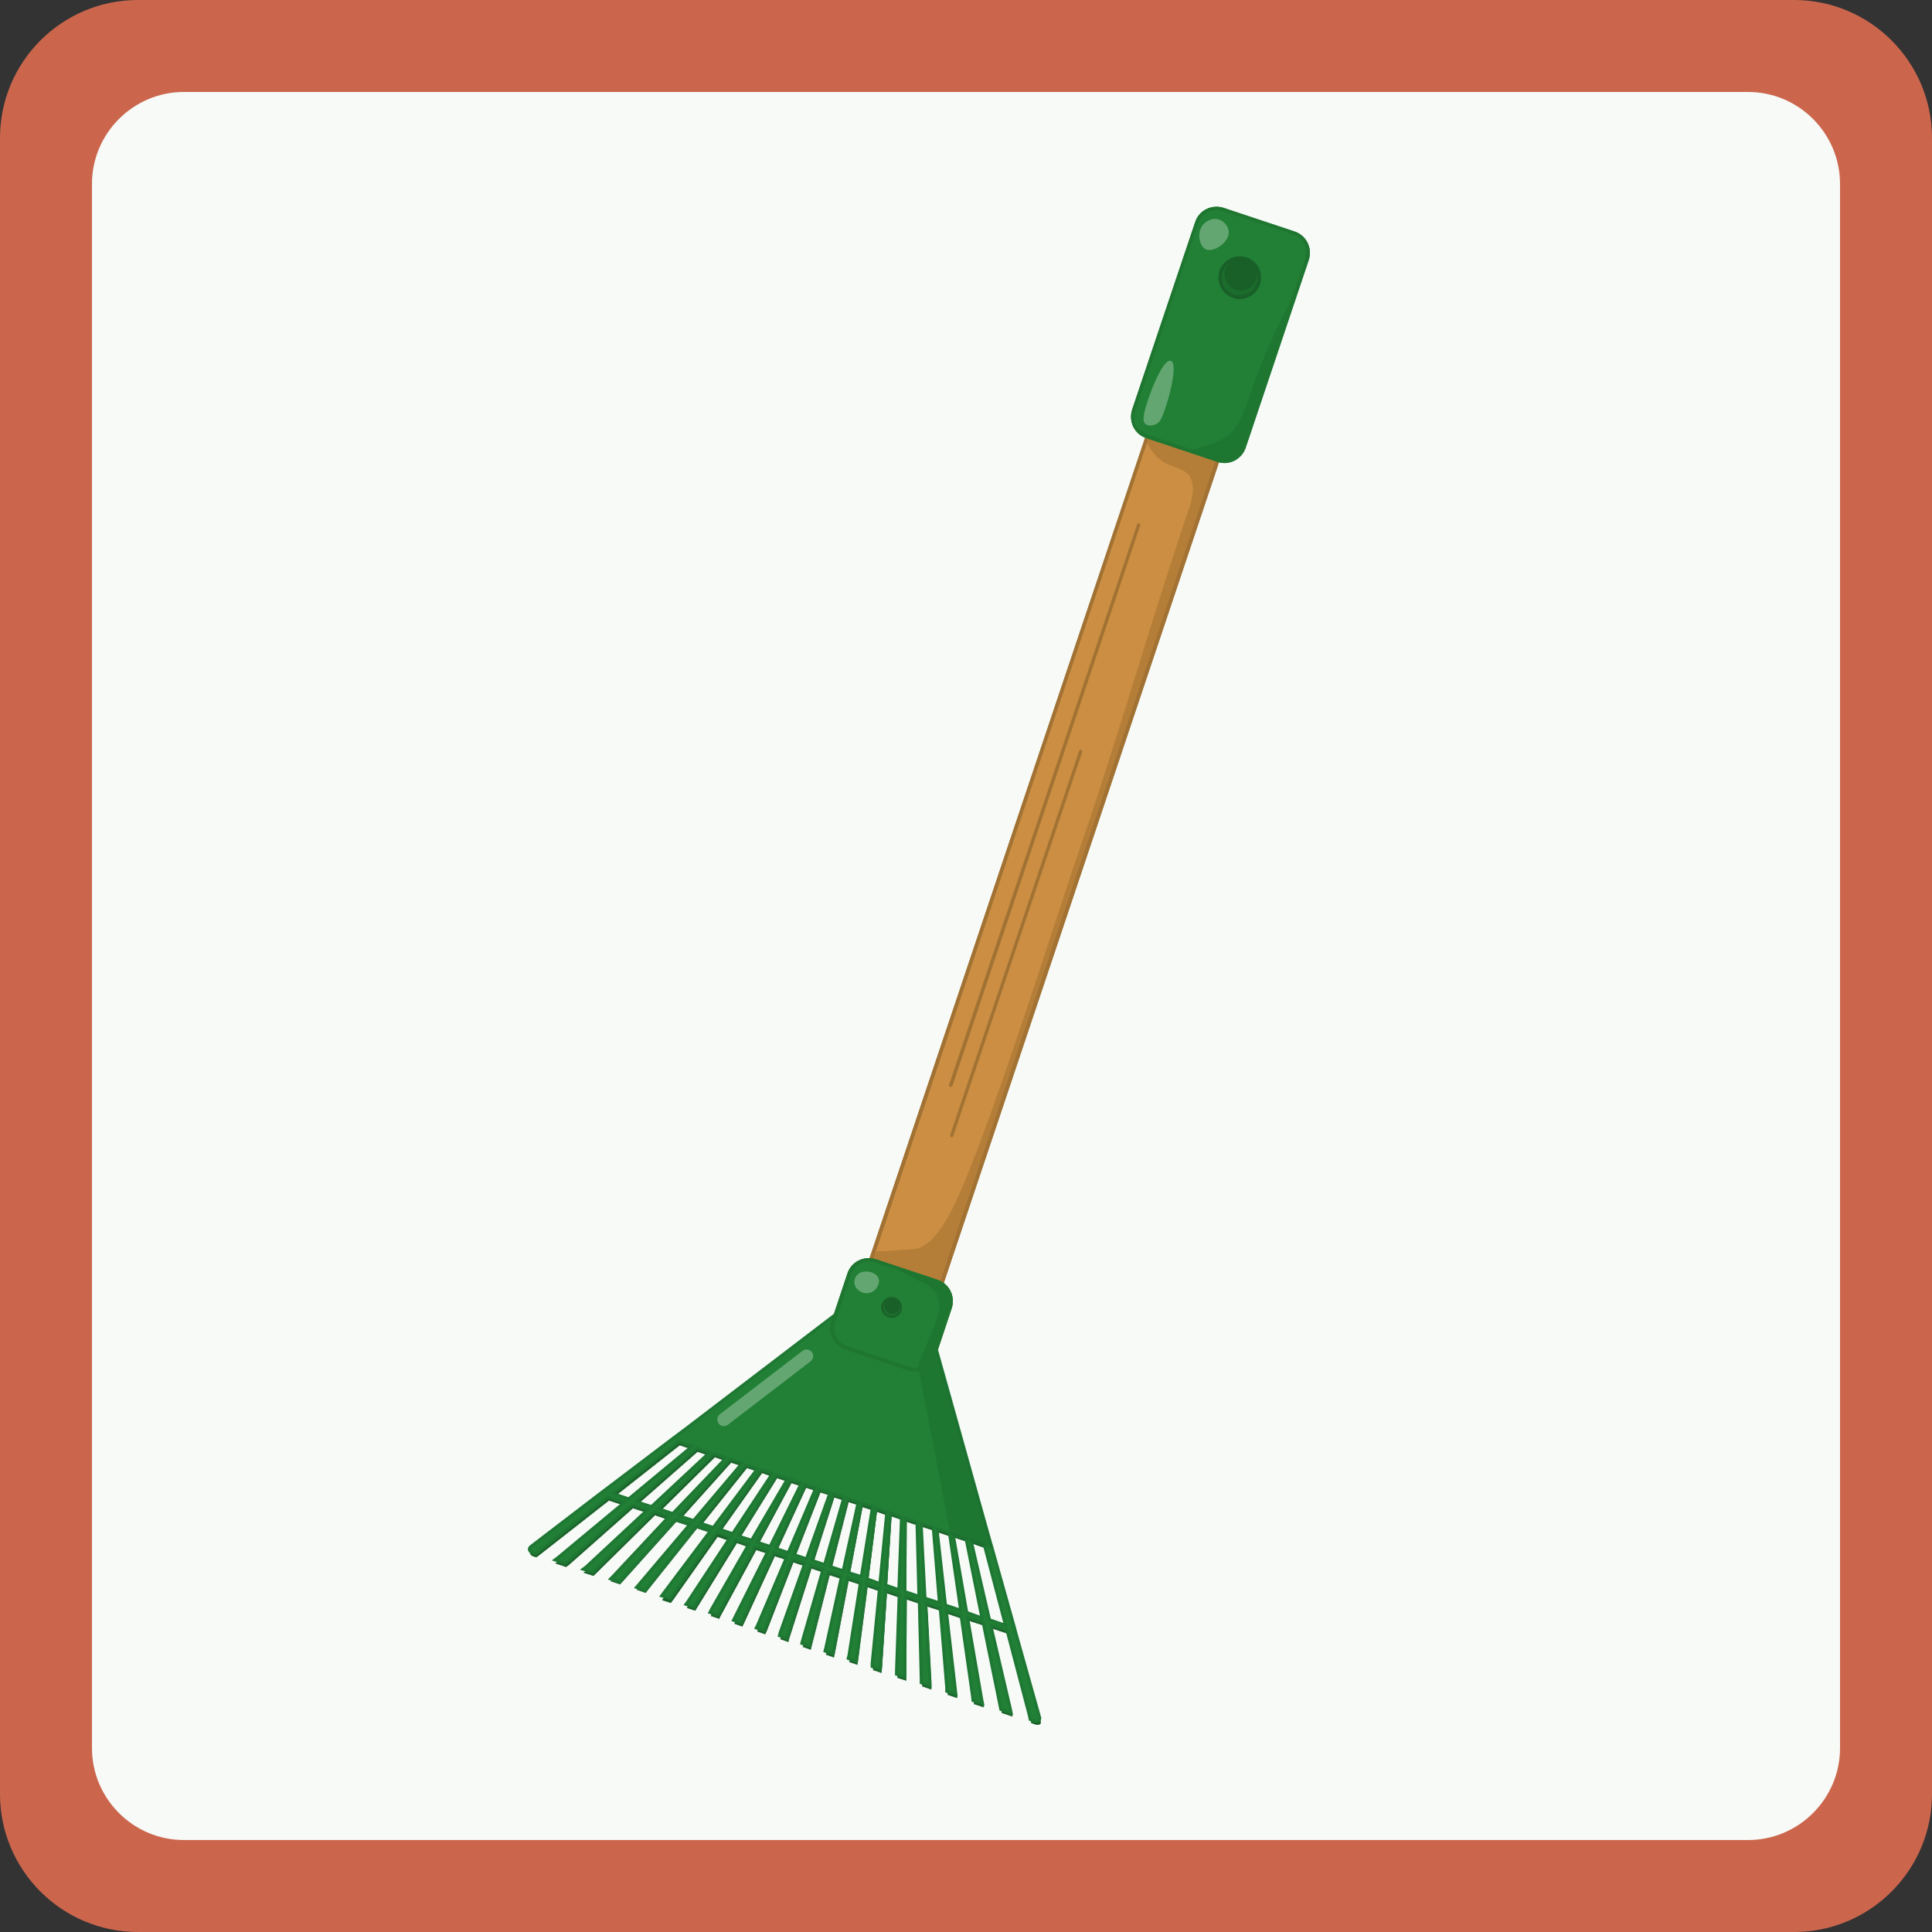<?xml version="1.0" encoding="utf-8"?>
<!-- Generator: Adobe Illustrator 28.3.0, SVG Export Plug-In . SVG Version: 6.00 Build 0)  -->
<svg version="1.1" id="Calque_1" xmlns="http://www.w3.org/2000/svg" xmlns:xlink="http://www.w3.org/1999/xlink" x="0px" y="0px"
	 viewBox="0 0 500 500" style="enable-background:new 0 0 500 500;" xml:space="preserve">
<rect x="0" y="0" width="500" height="500" fill="#333333" stroke="none"/>
<style type="text/css">
	.st0{fill:#CB664D;}
	.st1{fill:#F7FAF7;}
	.st2{fill:#196028;stroke:#196028;stroke-width:0.1;stroke-miterlimit:10;}
	.st3{fill:#218035;stroke:#1E7833;stroke-width:0.75;stroke-miterlimit:10;}
	.st4{opacity:0.3;}
	.st5{fill:#FFFFFF;}
	.st6{fill:#196028;}
	.st7{fill:#CB8E42;}
	.st8{fill:#A17233;}
	.st9{opacity:0.5;}
	.st10{fill:#9F6E2E;}
	.st11{fill:#218035;}
	.st12{fill:#1F7630;}
	.st13{opacity:0.6;}
</style>
<g id="border">
	<path class="st0" d="M464.3,500H35.7C16,500,0,484,0,464.3V35.7C0,16,16,0,35.7,0h428.6C484,0,500,16,500,35.7v428.6
		C500,484,484,500,464.3,500z"/>
	<path class="st1" d="M452.4,476.2H47.6c-13.1,0-23.8-10.7-23.8-23.8V47.6c0-13.1,10.7-23.8,23.8-23.8h404.8
		c13.1,0,23.8,10.7,23.8,23.8v404.8C476.2,465.5,465.5,476.2,452.4,476.2z"/>
</g>
<g>
	<g>
		<g>
			<g>
				<g>
					<g>
						<g>
							<path class="st2" d="M269.3,445.5l-6.1-21.7l-0.4-1.5l-5.9-21l-0.3-1l-1.1-3.9l-19.2-68.6c-0.1-0.3-0.3-0.6-0.7-0.7
								c-0.3-0.1-0.7-0.1-1,0.1L178,370.4l-3.2,2.4l-0.4,0.3l-0.4,0.3l-17.4,13.2l-1.2,0.9l-17.9,13.7c-0.2,0.2-0.4,0.5-0.3,0.8
								c0.1,0.3,0.4,0.6,0.7,0.7l0.9,0.3l0.4-0.3l0.4-0.3l18-14.1l4.2,1.4L144.6,404l-0.4,0.3l-0.4,0.3l2.7,0.9l0.4-0.3l0.4-0.3
								l16.5-14.6l4,1.3l-15.9,14.8l-0.4,0.3l-0.4,0.3l2.5,0.8l0.7-0.7l15.2-15l3.8,1.3l-14.6,15.2l-0.3,0.3l-0.3,0.3l2.4,0.8
								l0.3-0.4l0.3-0.3l13.9-15.5l3.7,1.2l-13.3,15.7l-0.6,0.7l2.3,0.8l0.3-0.4l0.3-0.4l12.7-15.9l3.6,1.2l-12,16.6l-0.3,0.4
								l-0.3,0.4l2.2,0.7l0.3-0.4l0.3-0.4l11.5-16.3l3.5,1.2l-10.9,16.5l-0.5,0.7l2.1,0.7l0.5-0.8l10.3-16.7l3.4,1.2l-9.7,16.9
								l-0.2,0.4l-0.2,0.4l2.1,0.7l0.2-0.4l0.2-0.4l9.2-17l3.4,1.1l-8.6,17.2l-0.4,0.8l2,0.7l0.4-0.8l8-17.4l3.4,1.1l-7.5,17.6
								l-0.2,0.4l-0.2,0.4l2,0.7l0.2-0.4l0.2-0.4l6.9-17.8l3.3,1.1l-6.4,18l-0.1,0.4l-0.1,0.4l2,0.7l0.1-0.4l0.1-0.4l5.8-18.2
								l3.3,1.1l-5.3,18.4l-0.1,0.4l-0.1,0.4l2,0.7l0.1-0.4l0.1-0.4l4.7-18.5l3.4,1.1l-4.1,18.7l-0.1,0.4l-0.1,0.4l2,0.7l0.2-0.9
								l3.6-18.9l3.4,1.1l-3,19.1l-0.1,0.4l-0.1,0.4l2.1,0.7v-0.4l0.1-0.4l2.5-19.3l3.4,1.2l-1.9,19.5v0.4v0.4l2.1,0.7l0.1-0.9
								l1.3-19.7l3.5,1.2l-0.7,19.9v0.4v0.4l2.2,0.7V434l0.1-20.1l3.6,1.2l0.5,20.3v0.5v0.5l2.3,0.8v-0.5v-0.5l-1.1-20.5l3.7,1.2
								l1.7,20.7v0.5v0.5l2.4,0.8l-0.1-0.9l-2.4-20.9l3.8,1.3l3,21.1l0.1,1l2.5,0.8l-0.2-1l-3.7-21.4l4,1.3l4.4,21.6l0.1,0.5
								l0.1,0.5l2.7,0.9l-0.2-1l-5.1-21.8l4.2,1.4l5.8,22.1l0.1,0.5l0.1,0.5l1.2,0.4c0.3,0.1,0.7,0.1,1-0.1
								C269.3,446.1,269.4,445.8,269.3,445.5z M163,388.8l-4.1-1.4l17-13.4l3.5,1.2L163,388.8z M168.8,390.8l-4-1.3l15.7-13.8
								l3.3,1.1L168.8,390.8z M174.4,392.6l-3.8-1.3l14.4-14.2l3.2,1.1L174.4,392.6z M179.7,394.4l-3.7-1.2l13.2-14.7l3.1,1
								L179.7,394.4z M184.9,396.1l-3.6-1.2l12-15l3,1L184.9,396.1z M189.8,397.8l-3.5-1.2l10.9-15.4l2.9,1L189.8,397.8z
								 M194.7,399.4l-3.4-1.1l9.8-15.8l2.9,1L194.7,399.4z M199.5,401.1l-3.4-1.1l8.7-16.2l2.8,0.9L199.5,401.1z M204.3,402.6
								l-3.3-1.1l7.6-16.5l2.8,0.9L204.3,402.6z M209,404.2l-3.3-1.1l6.6-16.9l2.8,0.9L209,404.2z M210.4,404.7l5.5-17.2l2.8,0.9
								l-5,17.4L210.4,404.7z M215.1,406.3l4.5-17.6l2.8,0.9l-3.9,17.8L215.1,406.3z M219.8,407.9l3.4-17.9l2.8,0.9l-2.9,18.1
								L219.8,407.9z M224.6,409.5l2.3-18.3l2.8,1l-1.8,18.5L224.6,409.5z M229.5,411.1l1.2-18.7l2.9,1l-0.7,18.9L229.5,411.1z
								 M234.5,412.8l0.1-19l3,1L238,414L234.5,412.8z M239.6,414.5l-1-19.4l3.1,1l1.6,19.6L239.6,414.5z M244.9,416.3l-2.2-19.8
								l3.2,1.1l2.9,20L244.9,416.3z M250.5,418.1l-3.5-20.2l3.3,1.1l4.1,20.5L250.5,418.1z M256.3,420.1l-4.8-20.7l3.4,1.2
								l5.5,20.9L256.3,420.1z"/>
						</g>
					</g>
				</g>
			</g>
		</g>
		<g>
			<g>
				<g>
					<g>
						<g>
							<path class="st3" d="M269.1,444.6l-6.1-21.7l-0.4-1.5l-5.9-21l-0.3-1l-1.1-3.9l-19.2-68.6c-0.1-0.3-0.3-0.6-0.7-0.7
								c-0.3-0.1-0.7-0.1-1,0.1l-56.6,43.2l-3.2,2.4l-0.4,0.3l-0.4,0.3l-17.4,13.2l-1.2,0.9l-17.9,13.7c-0.2,0.2-0.4,0.5-0.3,0.8
								c0.1,0.3,0.4,0.6,0.7,0.7l0.9,0.3l0.4-0.3l0.4-0.3l18-14.1l4.2,1.4l-17.2,14.3l-0.4,0.3l-0.4,0.3l2.7,0.9l0.4-0.3l0.4-0.3
								l16.5-14.6l4,1.3l-15.9,14.8l-0.4,0.3l-0.4,0.3l2.5,0.8l0.7-0.7l15.2-15l3.8,1.3L158.6,408l-0.3,0.3l-0.3,0.3l2.4,0.8
								l0.3-0.4l0.3-0.3l13.9-15.5l3.7,1.2l-13.3,15.7l-0.6,0.7l2.3,0.8l0.3-0.4l0.3-0.4l12.7-15.9l3.6,1.2l-12.1,16.1l-0.3,0.4
								l-0.3,0.4l2.2,0.7l0.3-0.4l0.3-0.4l11.5-16.3l3.5,1.2l-11,16.7l-0.5,0.7l2.1,0.7l0.5-0.8l10.3-16.7l3.4,1.2l-9.7,16.9
								l-0.2,0.4l-0.2,0.4l2.1,0.7l0.2-0.4l0.2-0.4l9.2-17l3.4,1.1l-8.6,17.2l-0.4,0.8l2,0.7l0.4-0.8l8-17.4l3.4,1.1l-7.5,17.6
								l-0.2,0.4l-0.2,0.4l2,0.7l0.2-0.4l0.2-0.4l6.9-17.8l3.3,1.1l-6.4,18l-0.1,0.4l-0.1,0.4l2,0.7l0.1-0.4l0.1-0.4l5.8-18.2
								l3.3,1.1l-5.3,18.4l-0.1,0.4l-0.1,0.4l2,0.7l0.1-0.4l0.1-0.4l4.7-18.5l3.4,1.1l-4.1,18.7l-0.1,0.4l-0.1,0.4l2,0.7l0.2-0.9
								l3.6-18.9l3.4,1.1l-3,19.1l-0.1,0.4l-0.1,0.4l2.1,0.7v-0.4l0.1-0.4l2.5-19.3l3.4,1.2l-1.9,19.5v0.4v0.4l2.1,0.7l0.1-0.9
								l1.3-19.7l3.5,1.2l-0.7,19.9v0.4v0.4l2.2,0.7v-0.9l0.1-20.1l3.6,1.2l0.5,20.3v0.5v0.5l2.3,0.8v-0.5v-0.5l-1.1-20.5l3.7,1.2
								l1.7,20.7v0.5v0.5l2.4,0.8l-0.1-0.9l-2.4-20.9l3.8,1.3l3,21.1l0.1,1l2.5,0.8l-0.2-1l-3.7-21.4l4,1.3l4.4,21.6l0.1,0.5
								l0.1,0.5l2.7,0.9l-0.2-1l-5.1-21.8l4.2,1.4l5.8,22.1l0.1,0.5l0.1,0.5l1.2,0.4c0.3,0.1,0.7,0.1,1-0.1
								C269,445.2,269.1,444.9,269.1,444.6z M162.7,387.9l-4.1-1.4l17-13.4l3.5,1.2L162.7,387.9z M168.6,389.9l-4-1.3l15.7-13.8
								l3.3,1.1L168.6,389.9z M174.1,391.7l-3.8-1.3l14.4-14.2l3.2,1.1L174.1,391.7z M179.5,393.5l-3.7-1.2l13.2-14.7l3.1,1
								L179.5,393.5z M184.6,395.3l-3.6-1.2l12-15l3,1L184.6,395.3z M189.6,396.9l-3.5-1.2l10.9-15.4l2.9,1L189.6,396.9z
								 M194.5,398.6l-3.4-1.1l9.8-15.8l2.9,1L194.5,398.6z M199.3,400.2l-3.4-1.1l8.7-16.2l2.8,0.9L199.3,400.2z M204,401.8
								l-3.3-1.1l7.6-16.5l2.8,0.9L204,401.8z M208.7,403.4l-3.3-1.1l6.6-16.9l2.8,0.9L208.7,403.4z M210.1,403.8l5.5-17.2l2.8,0.9
								l-5,17.4L210.1,403.8z M214.8,405.4l4.5-17.6l2.8,0.9l-3.9,17.8L214.8,405.4z M219.6,407l3.4-18l2.8,0.9l-2.9,18.1L219.6,407
								z M224.4,408.6l2.3-18.3l2.8,1l-1.8,18.5L224.4,408.6z M229.2,410.2l1.2-18.7l2.9,1l-0.7,18.9L229.2,410.2z M234.2,411.9
								l0.1-19l3,1l0.5,19.2L234.2,411.9z M239.4,413.6l-1-19.4l3.1,1l1.6,19.6L239.4,413.6z M244.7,415.4l-2.2-19.8l3.2,1.1l2.9,20
								L244.7,415.4z M250.2,417.3l-3.5-20.2l3.3,1.1l4.1,20.5L250.2,417.3z M256.1,419.2l-4.8-20.7l3.4,1.2l5.5,20.9L256.1,419.2z"
								/>
						</g>
					</g>
				</g>
			</g>
		</g>
		<g class="st4">
			<path class="st5" d="M186,368.4L186,368.4c-0.6-0.8-0.4-1.8,0.3-2.4l21.4-16.4c0.8-0.6,1.8-0.4,2.4,0.3l0,0
				c0.6,0.8,0.4,1.8-0.3,2.4l-21.4,16.4C187.6,369.3,186.5,369.2,186,368.4z"/>
		</g>
		<g class="st4">
			<path class="st6" d="M257.1,400.8l-11.1-3.7l-13.7-70.8l-0.1-0.4l1.6-1.3c0.3-0.2,0.6-0.2,1-0.1s0.6,0.4,0.7,0.7l0,0l20.2,70.8
				l1.1,3.9l0,0l0.1,0.5L257.1,400.8z"/>
		</g>
	</g>
	<g>
		<g id="manche_00000160155658812323085690000015190671321610118532_">
			<path class="st7" d="M230,352.5l-6-2c-3.4-1.1-5.2-4.8-4.1-8.1L309,76.6c1.1-3.4,4.8-5.2,8.1-4.1l6,2c3.4,1.1,5.2,4.8,4.1,8.1
				l-89.1,265.8C237,351.8,233.4,353.6,230,352.5z"/>
			<path class="st8" d="M230.7,353.2l-7.7-2.6c-3.1-1-4.8-4.4-3.8-7.6L309,75.6c1-3.1,4.4-4.8,7.6-3.8l7.7,2.6
				c3.1,1,4.8,4.4,3.8,7.6l-89.7,267.5C237.2,352.6,233.9,354.2,230.7,353.2z M316.3,72.6c-2.7-0.9-5.6,0.5-6.5,3.2l-89.7,267.5
				c-0.9,2.7,0.5,5.6,3.2,6.5l7.7,2.6c2.7,0.9,5.6-0.5,6.5-3.2l89.7-267.5c0.9-2.7-0.5-5.6-3.2-6.5L316.3,72.6z"/>
		</g>
		<g>
			<path class="st8" d="M245.9,281.3c-0.2-0.1-0.3-0.3-0.3-0.5l48.7-145.1c0.1-0.2,0.3-0.3,0.5-0.3c0.2,0.1,0.3,0.3,0.3,0.5
				L246.5,281C246.4,281.2,246.2,281.3,245.9,281.3z"/>
		</g>
		<g>
			<path class="st8" d="M246.2,294.3c-0.2-0.1-0.3-0.3-0.3-0.5l33.4-99.5c0.1-0.2,0.3-0.3,0.5-0.3c0.2,0.1,0.3,0.3,0.3,0.5
				L246.7,294C246.7,294.3,246.4,294.4,246.2,294.3z"/>
		</g>
		<g class="st9">
			<path class="st10" d="M239.5,330.6c0,0,1.1,0.2,1.7,0.4c1.2,0.4,1.8,1.4,2.4,1.3c0.8-0.2,0.5-2.4,1.7-5.7c0.3-0.8,0.3-0.8,0.8-2
				c1.3-3,1.9-5.5,2.2-6.3c1.8-6.2,3.7-12.3,5.8-18.3c3.5-10.4,6-17.3,13.2-38.3c10.4-30,7.6-24.9,12.7-37.9
				c3.9-10,6.7-18.8,12.5-36.3c0.6-2,0.4-1.6,1.1-3.9c6.9-24.9,12.7-36.9,16.7-49.7c2.5-8,2.3-10,4.4-13.1c0.2-0.3,0.5-0.8,0.5-1.4
				c-0.1-4.5-16.6-9-18.3-6.1c-0.7,1.3,1.6,3.9,2,4.4c3.3,3.7,7,2.8,8.9,5.5c1.8,2.6,0.5,6.5,0,8.1c-10.1,29.8-18.6,60.1-28.9,89.9
				c-5.7,16.5-24.9,78.1-33.1,92.9c-1.7,3.1-5.1,9-9.6,9.2c-2.8,0.1-5.6,0.5-8.4,0.5c-0.4,0-1.6,0-2.1,0.8c-0.3,0.5-0.3,1.1-0.2,1.5
				c0.5,1.5,3.5,1.6,6.6,2.3C234,328.4,236.5,329.1,239.5,330.6z"/>
		</g>
		<g id="manche_00000049931797496242053440000016704334759249961407_">
			<path class="st8" d="M230.7,353.2l-7.7-2.6c-3.1-1-4.8-4.4-3.8-7.6L309,75.6c1-3.1,4.4-4.8,7.6-3.8l7.7,2.6
				c3.1,1,4.8,4.4,3.8,7.6l-89.7,267.5C237.2,352.6,233.9,354.2,230.7,353.2z M316.3,72.6c-2.7-0.9-5.6,0.5-6.5,3.2l-89.7,267.5
				c-0.9,2.7,0.5,5.6,3.2,6.5l7.7,2.6c2.7,0.9,5.6-0.5,6.5-3.2l89.7-267.5c0.9-2.7-0.5-5.6-3.2-6.5L316.3,72.6z"/>
		</g>
		<g id="poignée_00000064337146698065527120000017426539279292406681_">
			<path class="st11" d="M314.3,118.8l-16.6-5.6c-3.3-1.1-5.1-4.7-4-8l15.7-46.8c1.1-3.3,4.7-5.1,8-4L334,60c3.3,1.1,5.1,4.7,4,8
				l-15.7,46.8C321.2,118.2,317.6,119.9,314.3,118.8z"/>
			<path class="st12" d="M315,119.5l-18.3-6.1c-3.1-1-4.7-4.3-3.7-7.4l16.3-48.5c1-3.1,4.3-4.7,7.4-3.7l18.3,6.1
				c3.1,1,4.7,4.3,3.7,7.4l-16.3,48.5C321.4,118.9,318,120.6,315,119.5z M316.4,54.6c-2.6-0.9-5.4,0.5-6.3,3.1l-16.3,48.5
				c-0.9,2.6,0.5,5.4,3.1,6.3l18.3,6.1c2.6,0.9,5.4-0.5,6.3-3.1L337.8,67c0.9-2.6-0.5-5.4-3.1-6.3L316.4,54.6z"/>
		</g>
		<g id="poignée_00000018225145495298115440000006182305435906790819_">
			<path class="st11" d="M234.1,353.9l-14.2-4.8c-3.3-1.1-5.1-4.7-4-8l3.6-10.7c1.1-3.3,4.7-5.1,8-4l14.2,4.8c3.3,1.1,5.1,4.7,4,8
				l-3.6,10.7C241,353.2,237.4,355,234.1,353.9z"/>
			<path class="st12" d="M234.8,354.6l-15.9-5.3c-3.1-1-4.7-4.3-3.7-7.4l4.1-12.3c1-3.1,4.3-4.7,7.4-3.7l15.9,5.3
				c3.1,1,4.7,4.3,3.7,7.4l-4.1,12.3C241.2,353.9,237.9,355.6,234.8,354.6z M226.5,326.7c-2.6-0.9-5.4,0.5-6.3,3.1l-4.1,12.3
				c-0.9,2.6,0.5,5.4,3.1,6.3l15.9,5.3c2.6,0.9,5.4-0.5,6.3-3.1l4.1-12.3c0.9-2.6-0.5-5.4-3.1-6.3L226.5,326.7z"/>
		</g>
		<g>
			<path class="st6" d="M319.1,77.1c-2.9-1-4.4-4.1-3.5-7c1-2.9,4.1-4.4,7-3.5s4.4,4.1,3.5,7C325.1,76.5,321.9,78.1,319.1,77.1z
				 M322.3,67.4c-2.4-0.8-5.1,0.5-5.9,2.9s0.5,5.1,2.9,5.9s5.1-0.5,5.9-2.9S324.7,68.3,322.3,67.4z"/>
		</g>
		<g>
			<circle class="st6" cx="321.1" cy="71" r="4.2"/>
		</g>
		<g class="st13">
			<circle class="st6" cx="320.8" cy="71.9" r="5.1"/>
		</g>
		<g>
			<path class="st6" d="M229.9,340.9c-1.4-0.5-2.2-2-1.7-3.4s2-2.2,3.4-1.7s2.1,2,1.7,3.4S231.3,341.4,229.9,340.9z M231.5,336.3
				c-1.2-0.4-2.4,0.2-2.8,1.4c-0.4,1.2,0.2,2.4,1.4,2.8s2.4-0.2,2.8-1.4S232.7,336.6,231.5,336.3z"/>
		</g>
		<g>
			<circle class="st6" cx="230.9" cy="338" r="2"/>
		</g>
		<g class="st13">
			<circle class="st6" cx="230.8" cy="338.4" r="2.5"/>
		</g>
		<g class="st4">
			<path class="st6" d="M310.6,117.6c-1.7-0.6-2.5-0.6-2.5-0.8c-0.1-0.7,5-1.2,8.5-3.3c4.7-2.7,5.3-7.4,8.8-16.7
				c4.3-11.4,9.2-20,9.5-19.8c0.2,0.1-1.3,4-4.9,14.6c-2.2,6.6-3.3,9.8-3.4,10.3c-1.6,5.6-3.1,13.2-6.5,16.4
				c-0.5,0.4-1.3,1.2-2.6,1.4c-1.3,0.2-2.3-0.1-4.4-0.8C311.9,118.4,311.9,118.1,310.6,117.6z"/>
		</g>
		<g id="poignée_00000106854478422171390960000000273215953878540728_">
			<path class="st12" d="M315,119.5l-18.3-6.1c-3.1-1-4.7-4.3-3.7-7.4l16.3-48.5c1-3.1,4.3-4.7,7.4-3.7l18.3,6.1
				c3.1,1,4.7,4.3,3.7,7.4l-16.3,48.5C321.4,118.9,318,120.6,315,119.5z M316.4,54.6c-2.6-0.9-5.4,0.5-6.3,3.1l-16.3,48.5
				c-0.9,2.6,0.5,5.4,3.1,6.3l18.3,6.1c2.6,0.9,5.4-0.5,6.3-3.1L337.8,67c0.9-2.6-0.5-5.4-3.1-6.3L316.4,54.6z"/>
		</g>
		<g class="st4">
			<path class="st5" d="M303,93.4c2.3,0.7-1.4,13.5-2.8,15.5c-0.4,0.6-1.1,0.9-1.1,0.9c-0.8,0.4-2.1,0.5-2.7-0.1s-0.5-1.6-0.3-2.7
				C296.8,103.5,300.8,92.7,303,93.4z"/>
		</g>
		<g class="st4">
			<path class="st5" d="M311.4,58.1c-1.8,2-1,5.6,0.6,6.4c2,1,6.2-1.8,6-4.6c-0.1-1.2-1-2.4-2.1-2.9
				C314.3,56.2,312.4,56.9,311.4,58.1z"/>
		</g>
		<g class="st4">
			<path class="st5" d="M222,329.8c-0.7,0.6-1.1,1.8-0.8,2.7c0.4,1.5,2.2,2.5,3.8,2.1c1.8-0.4,2.8-2.4,2.4-3.7
				C226.8,329.1,223.5,328.4,222,329.8z"/>
		</g>
		<g class="st4">
			<path class="st6" d="M232.2,328.5c0,0.1,0.1,0.2,3.1,1.7c5,2.5,5,2.5,5.6,3c3.9,3.2,1.6,7.6,1.5,8c-0.2,1.2-0.9,2.5-3.3,8.4
				c-1.3,3-1.7,4.5-1.3,4.8c0.4,0.2,1.2-0.4,1.5-0.6c3.1-2.3,3.5-6.1,6.2-14.7c0.6-1.9,1.1-3.4,0.4-4.8c-0.5-1.1-1.4-1.8-4.1-3
				C237.2,329.2,232.3,328.1,232.2,328.5z"/>
		</g>
		<g id="poignée_00000038395073656401490740000008418843267076321205_">
			<path class="st12" d="M234.8,354.6l-15.9-5.3c-3.1-1-4.7-4.3-3.7-7.4l4.1-12.3c1-3.1,4.3-4.7,7.4-3.7l15.9,5.3
				c3.1,1,4.7,4.3,3.7,7.4l-4.1,12.3C241.2,353.9,237.9,355.6,234.8,354.6z M226.5,326.7c-2.6-0.9-5.4,0.5-6.3,3.1l-4.1,12.3
				c-0.9,2.6,0.5,5.4,3.1,6.3l15.9,5.3c2.6,0.9,5.4-0.5,6.3-3.1l4.1-12.3c0.9-2.6-0.5-5.4-3.1-6.3L226.5,326.7z"/>
		</g>
	</g>
</g>
</svg>
